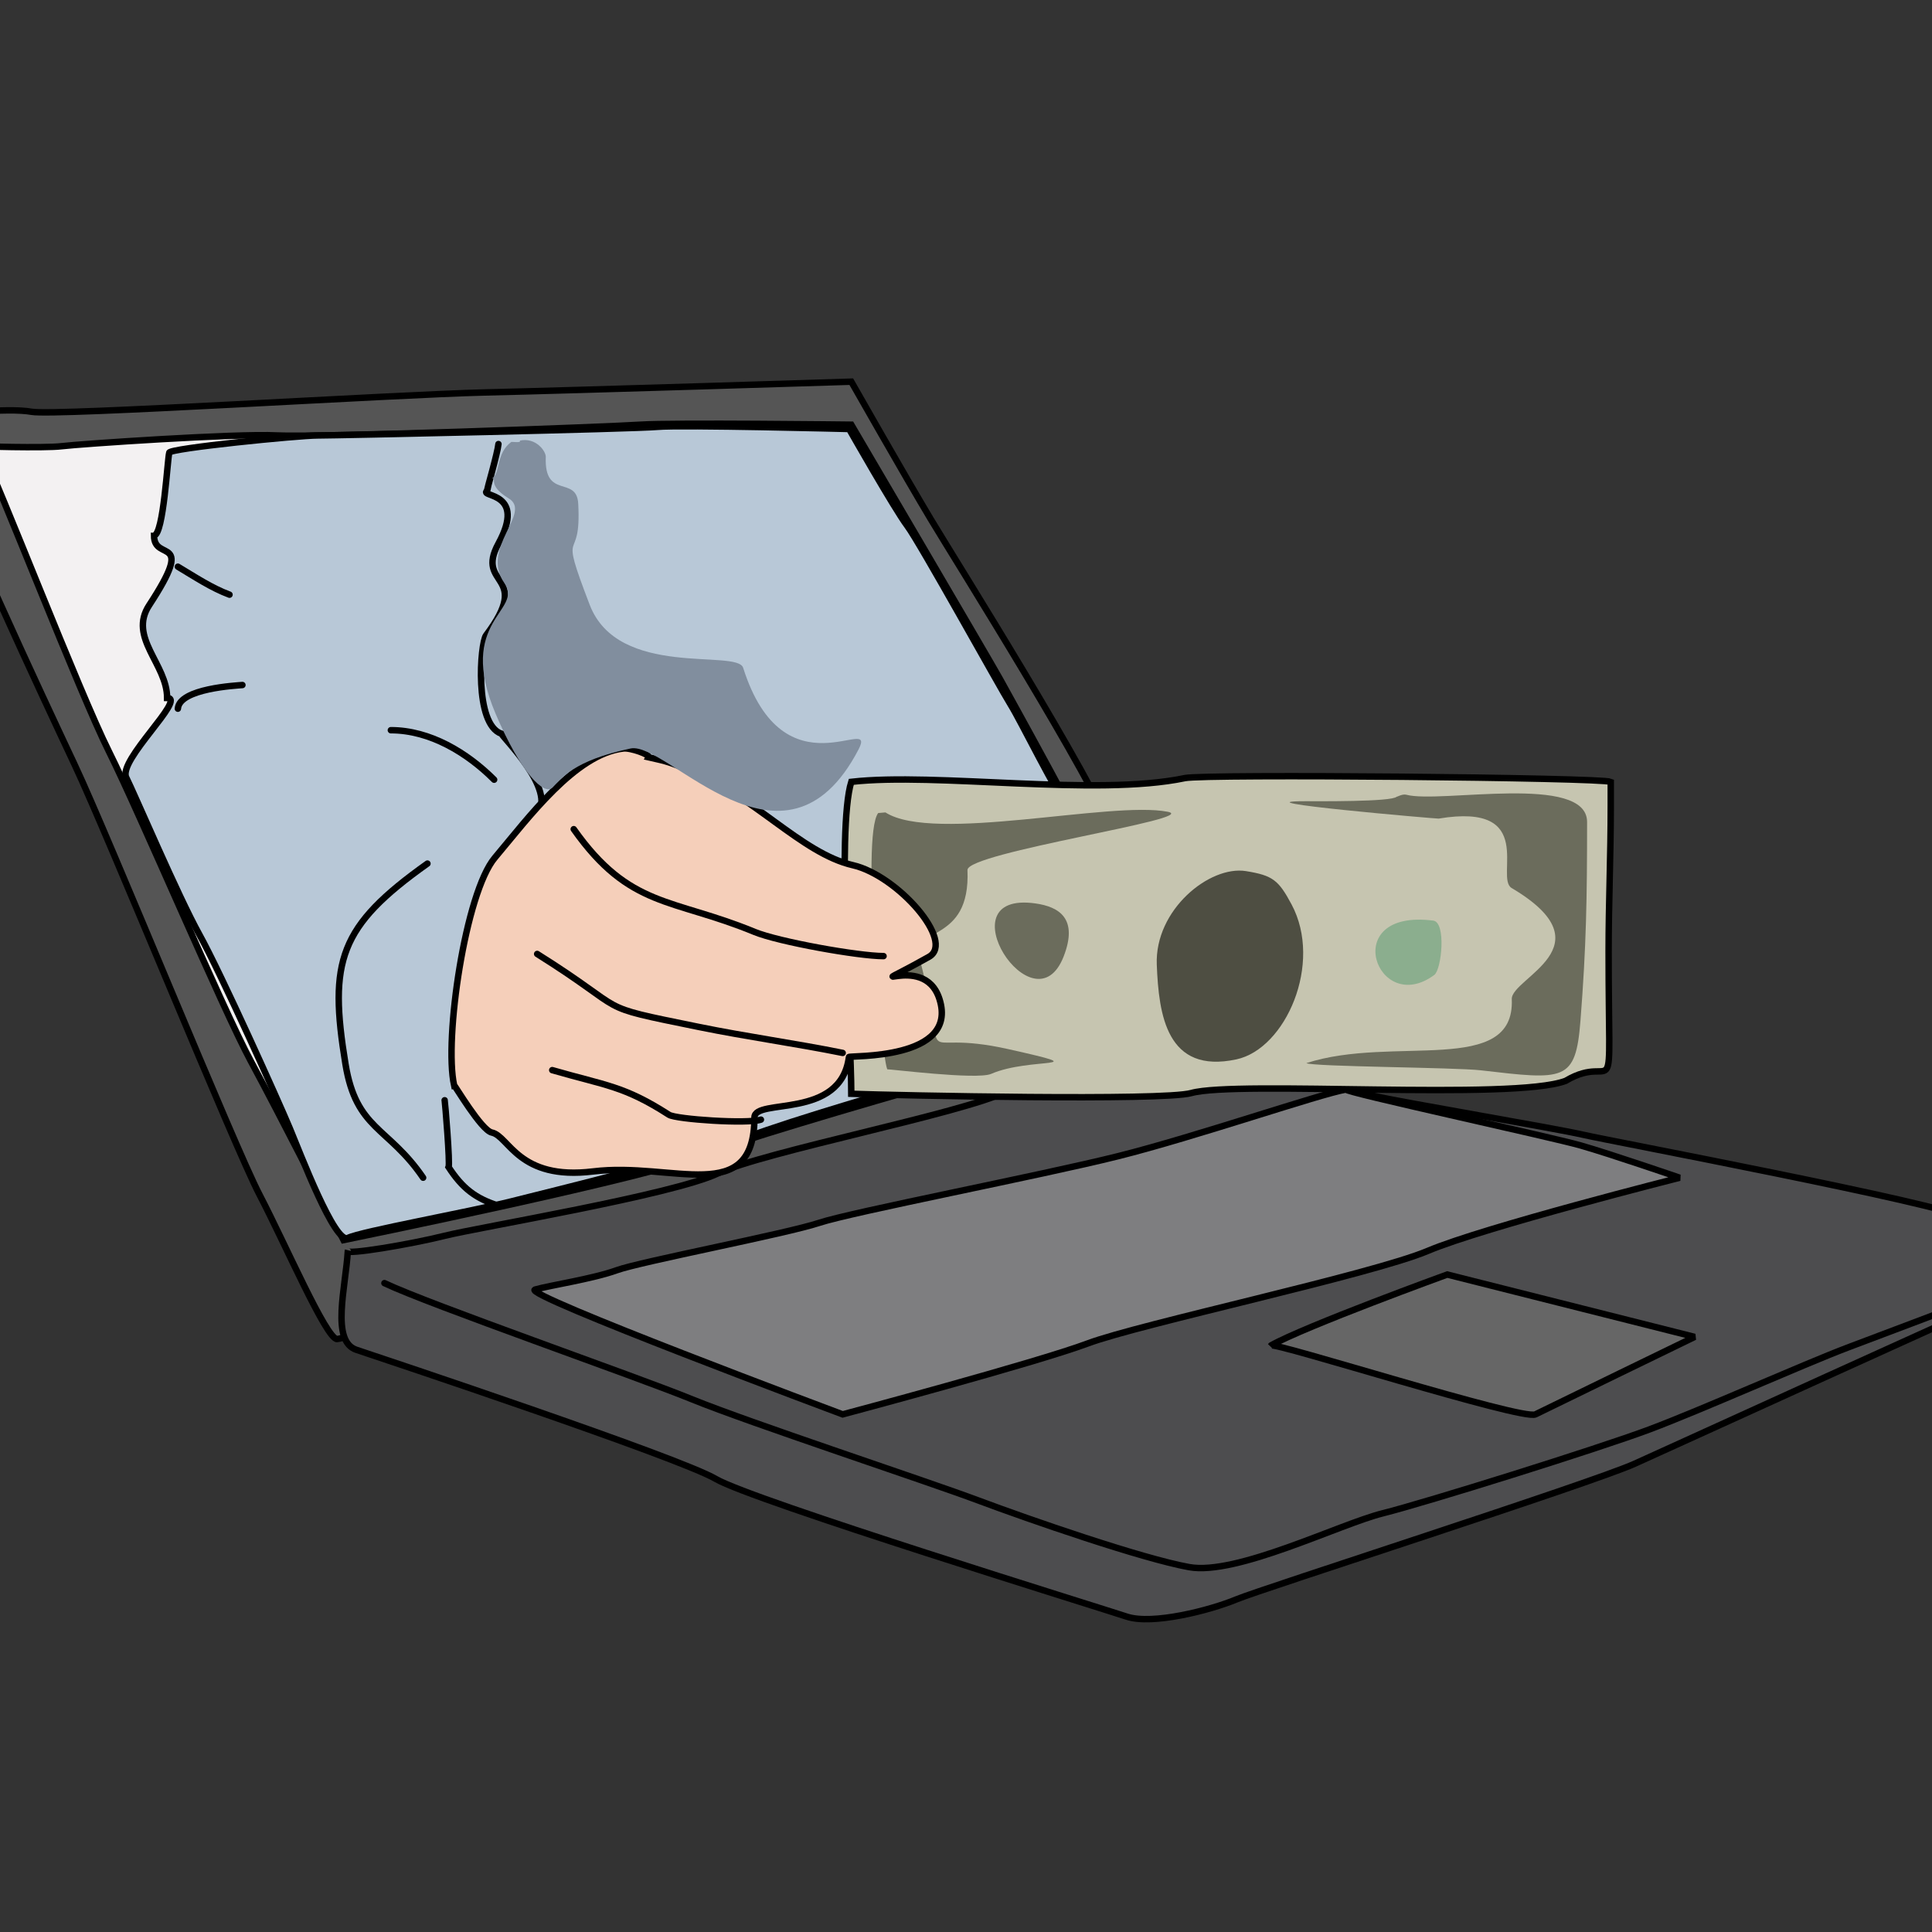 <?xml version="1.0" encoding="utf-8"?>
<!-- Generator: Adobe Illustrator 15.1.0, SVG Export Plug-In . SVG Version: 6.00 Build 0)  -->
<!DOCTYPE svg PUBLIC "-//W3C//DTD SVG 1.1//EN" "http://www.w3.org/Graphics/SVG/1.1/DTD/svg11.dtd">
<svg version="1.1" id="_x23_Layer_1" xmlns="http://www.w3.org/2000/svg" xmlns:xlink="http://www.w3.org/1999/xlink" x="0px"
	 y="0px" width="300px" height="300px" viewBox="0 0 300 300" enable-background="new 0 0 300 300" xml:space="preserve">
<rect x="0" y="0" width="300" height="300" fill="#333333" stroke="none"/>
<path fill-rule="evenodd" clip-rule="evenodd" fill="#555555" stroke="#000000" stroke-width="1" stroke-linecap="round" stroke-miterlimit="2.613" d="
	M-12.135,64.944c6.014,16.036,18.375,42.428,23.72,53.787c5.345,11.358,24.721,59.131,28.73,66.815
	c4.009,7.685,10.356,22.384,12.027,22.384s80.179-24.722,90.201-28.73c10.022-4.01,50.445-16.704,50.445-16.704
	s-16.035-22.383-19.71-32.072c-3.675-9.688-24.722-43.096-28.731-49.777c-4.009-6.682-12.361-21.381-12.361-21.381
	s-42.428,1.336-56.793,1.67S8.578,64.61,4.903,63.942S-8.126,64.276-12.135,64.944z"/>
<path fill-rule="evenodd" clip-rule="evenodd" fill="#F3F1F2" stroke="#000000" stroke-width="1" stroke-linecap="round" stroke-miterlimit="2.613" d="
	M-3.115,69.287c3.007,6.014,15.368,38.084,20.045,47.439s17.706,40.089,22.049,48.108c4.343,8.018,14.366,27.728,14.366,27.728
	s49.109-10.021,56.459-13.362s72.495-21.382,72.495-21.382s-8.018-15.701-10.69-21.715c-2.673-6.013-14.699-27.729-16.369-30.735
	c-1.671-3.007-23.052-39.421-23.052-39.421s-27.729-0.334-32.74,0s-50.111,2.005-56.459,1.67c-6.348-0.334-30.735,1.336-33.408,1.67
	S-4.118,69.287-3.115,69.287z"/>
<path fill-rule="evenodd" clip-rule="evenodd" fill="#4D4D4F" stroke="#000000" stroke-width="1" stroke-linecap="round" stroke-miterlimit="2.613" d="
	M54.012,194.232c-0.334,5.68-2.673,14.031,1.336,15.367c4.009,1.337,50.112,16.704,55.791,20.045s59.8,20.044,63.809,21.381
	s13.029-1.002,17.038-2.673c4.009-1.67,55.123-18.04,61.805-21.047s52.784-24.054,56.125-25.39s15.033-6.348,15.033-6.348
	s-15.367-4.009-19.376-6.348c-4.009-2.338-55.457-12.026-59.801-13.028c-4.343-1.003-28.063-5.012-32.405-6.014
	s-32.405-5.68-35.078-6.348s-15.367,2.339-22.049,5.68s-37.751,9.354-44.767,12.695c-7.016,3.34-37.083,8.352-42.428,9.688
	C63.7,193.23,53.678,194.9,54.012,194.232z"/>
<path fill-rule="evenodd" clip-rule="evenodd" fill="#7E7E80" stroke="#000000" stroke-width="1" stroke-linecap="round" stroke-miterlimit="2.613" d="
	M209.024,169.177c-4.009,0.668-23.386,7.35-35.412,10.356c-12.027,3.007-41.426,8.686-46.437,10.356
	c-5.011,1.67-27.729,6.013-31.403,7.35c-3.675,1.336-10.356,2.338-12.695,3.006c-2.338,0.669,47.773,19.377,47.773,19.377
	s30.067-8.018,38.084-11.024c8.019-3.007,44.099-10.69,52.785-14.365c8.686-3.675,39.087-11.358,39.087-11.358
	s-10.69-3.676-15.368-5.012C240.762,176.526,208.356,169.511,209.024,169.177z"/>
<path fill-rule="evenodd" clip-rule="evenodd" fill="#666666" stroke="#000000" stroke-width="1" stroke-linecap="round" stroke-miterlimit="2.613" d="
	M197.332,208.932c5.345-3.007,27.395-11.024,27.395-11.024l38.418,9.688c0,0-22.717,11.024-24.722,12.026
	C236.419,220.624,197.666,208.264,197.332,208.932z"/>
<path fill-rule="evenodd" clip-rule="evenodd" fill="none" stroke="#000000" stroke-width="1" stroke-linecap="round" stroke-miterlimit="2.613" d="
	M59.691,199.243c7.016,3.341,38.753,14.366,47.773,18.041s36.415,12.694,44.433,15.701c8.018,3.007,25.39,9.021,32.739,10.356
	s23.386-6.682,30.067-8.352c6.682-1.671,33.407-10.022,41.426-13.029c8.018-3.007,23.719-10.022,30.734-12.695
	s27.729-10.356,29.399-11.358"/>
<path fill-rule="evenodd" clip-rule="evenodd" fill="#B8C8D7" stroke="#000000" stroke-width="1" stroke-linecap="round" stroke-miterlimit="2.613" d="
	M26.284,70.289c-0.285,0.914-0.875,12.743-2.367,12.867c0,4.266,6.582-0.379-0.754,10.825c-3.294,5.032,2.787,9.122,2.787,14.394
	c3.085,0-7.684,9.688-6.348,12.361c1.336,2.672,8.018,18.374,11.359,24.388c3.34,6.013,12.361,26.058,14.031,30.066
	c1.67,4.01,7.016,18.04,9.02,17.038s18.708-4.009,25.39-5.679c6.681-1.671,29.732-7.351,36.749-10.022
	c7.016-2.673,23.385-7.35,29.733-9.354s29.398-7.684,29.398-7.684s-6.682-30.401-9.02-33.408
	c-2.339-3.007-7.685-14.032-9.354-16.704s-14.031-25.056-16.036-27.729s-9.02-15.034-9.02-15.034s-26.058-0.667-29.733-0.334
	c-3.675,0.334-49.778,1.336-52.785,1.336S26.284,69.621,26.284,70.289z"/>
<path fill-rule="evenodd" clip-rule="evenodd" fill="none" stroke="#000000" stroke-width="1" stroke-linecap="round" stroke-miterlimit="2.613" d="
	M77.397,68.953c-0.117,1.323-1.808,7.192-1.804,7.292c-1.075,0.966,6.211,0.069,1.804,8.161c-3.686,6.769,5.357,4.586-1.918,14.25
	c-0.925,1.229-1.878,13.856,2.396,15.282c0.198,0.593,8.609,8.766,5.536,12.476"/>
<path fill-rule="evenodd" clip-rule="evenodd" fill="#C6C5B0" stroke="#000000" stroke-width="1" stroke-linecap="round" stroke-miterlimit="2.613" d="
	M132.187,121.403c13.137-1.502,37.978,2.324,51.811-0.582c3.152-0.663,64.694-0.089,66.119,0.582c0,1.225,0,2.45,0,3.675
	c0,7.807-0.334,15.174-0.334,22.66c0,26.492,1.484,15.252-6.682,20.102c-8.146,3.075-51.026-0.101-58.13,1.891
	c-4.407,1.235-45.285,0.373-52.784,0.114C132.187,160.627,129.88,128.87,132.187,121.403z"/>
<path fill-rule="evenodd" clip-rule="evenodd" fill="#6B6C5C" d="M218.379,123.408c5.217,1.403,28.063-3.362,28.063,4.229
	c0,11.778-0.122,19.281-1.031,30.878c-0.744,9.496-2.479,9.191-15.453,7.684c-3.981-0.463-26.032-0.548-27.108-1.117
	c13.483-4.388,32.415,2.109,31.899-9.936c-0.141-3.296,15.297-8.185-0.028-17.258c-2.654-1.571,4.079-13.344-11.33-10.776
	c-0.238,0.04-32.02-2.701-20.685-2.701c1.819,0,13.422,0.114,14.165-0.697C216.893,123.78,217.749,123.238,218.379,123.408z"/>
<path fill-rule="evenodd" clip-rule="evenodd" fill="#4E4E42" d="M193.49,135.268c-5.65-0.919-14.201,5.991-13.865,14.532
	c0.307,7.764,1.518,17.019,12.361,14.699c7.657-1.638,13.46-14.907,8.571-24.053C198.529,136.65,197.629,135.941,193.49,135.268z"/>
<path fill-rule="evenodd" clip-rule="evenodd" fill="#6B6C5C" d="M136.363,126.248c-2.723,3.58,0.685,39.362,1.446,39.808
	c0.028-0.108,13.863,1.663,16.093,0.696c6.143-2.663,16.892-0.652,2.701-3.837c-15.457-3.47-8.982,4.662-13.726-13.783
	c-1.44-5.6,7.849-2.38,7.35-14.031c-0.118-2.745,36.471-7.995,31.098-9.049c-8.818-1.729-36.355,4.91-43.835,0.1L136.363,126.248z"
	/>
<path fill-rule="evenodd" clip-rule="evenodd" fill="#6B6C5C" d="M160.75,140.279c-14.38-1.998-0.154,20.053,4.424,8.213
	C167.425,142.672,164.53,140.804,160.75,140.279z"/>
<path fill-rule="evenodd" clip-rule="evenodd" fill="#8BAE8E" d="M222.555,142.952c-14.851-1.9-8.753,15.047,0.167,8.433
	C223.855,150.544,224.594,143.212,222.555,142.952z"/>
<path fill-rule="evenodd" clip-rule="evenodd" fill="#F5CFBA" stroke="#000000" stroke-width="1" stroke-linecap="round" stroke-miterlimit="2.613" d="
	M96.774,116.225c-7.47,0.888-14.734,10.792-19.93,16.957c-4.567,5.418-7.923,28.176-6.329,35.355
	c0.107-0.032,4.224,6.981,5.851,7.321c2.699,0.563,4.086,7.474,15.73,6.042c12.424-1.528,25.009,5.562,25.056-8.381
	c0.01-3.08,13.417,0.423,14.67-9.383c0.035-0.275,17.083,0.555,14.06-8.991c-2.477-7.82-14.035,0.377-1.642-6.567
	c4.152-2.326-4.847-12.63-11.807-14.231c-8.063-1.855-15.425-10.935-25.552-14.833c-2.967-1.142-2.97-1.217-6.128-1.919
	C100.987,117.207,97.964,116.084,96.774,116.225z"/>
<path fill-rule="evenodd" clip-rule="evenodd" fill="none" stroke="#000000" stroke-width="1" stroke-linecap="round" stroke-miterlimit="2.613" d="
	M89.09,128.753c8.705,12.313,15.26,10.667,28.063,15.95c3.724,1.537,16.157,3.761,20.044,3.761"/>
<path fill-rule="evenodd" clip-rule="evenodd" fill="none" stroke="#000000" stroke-width="1" stroke-linecap="round" stroke-miterlimit="2.613" d="
	M83.411,148.129c14.988,9.405,8.131,7.875,25.084,11.331c7.621,1.554,15.082,2.562,22.354,4.037"/>
<path fill-rule="evenodd" clip-rule="evenodd" fill="none" stroke="#000000" stroke-width="1" stroke-linecap="round" stroke-miterlimit="2.613" d="
	M85.75,166.17c8.382,2.423,11.113,2.423,18.126,6.93c1.104,0.709,12.246,1.458,14.28,0.754"/>
<path fill-rule="evenodd" clip-rule="evenodd" fill="none" stroke="#000000" stroke-width="1" stroke-linecap="round" stroke-miterlimit="2.613" d="
	M69.046,170.847c0.071,0.281,0.856,9.826,0.611,10.385c2.136,3.276,4.167,4.856,7.741,5.985"/>
<path fill-rule="evenodd" clip-rule="evenodd" fill="#818E9E" d="M79.402,68.619c-2.418,1.75-1.69,4.908-3.007,5.679
	c0.889-0.133-0.846,1.005,2.592,3.088c3.705,2.246-4.485,7.68-0.673,13.144c3.066,4.395-7.566,5.724-1.336,20.35
	c3.94,9.251,7.534,12.713,8.821,11.407c1.352-1.371,3.208-4.182,12.117-6.062c5.693-1.201,23.87,22.252,35.388,0.167
	c3.054-5.856-11.545,7.391-17.907-12.695c-0.939-2.966-19.399,1.733-23.824-9.774c-5.07-13.182-1.244-5.644-1.785-15.701
	c-0.239-4.447-5.303-0.583-5.04-7.264c0.035-0.89-1.543-3.093-4.038-2.539C81.05,68.816,79.459,68.578,79.402,68.619z"/>
<path fill-rule="evenodd" clip-rule="evenodd" fill="none" stroke="#000000" stroke-width="1" stroke-linecap="round" stroke-miterlimit="2.613" d="
	M76.729,121.069c-4.212-4.211-9.965-7.684-16.036-7.684"/>
<path fill-rule="evenodd" clip-rule="evenodd" fill="none" stroke="#000000" stroke-width="1" stroke-linecap="round" stroke-miterlimit="2.613" d="
	M27.62,110.044c0.226-3.169,9.157-3.591,10.022-3.675"/>
<path fill-rule="evenodd" clip-rule="evenodd" fill="none" stroke="#000000" stroke-width="1" stroke-linecap="round" stroke-miterlimit="2.613" d="
	M27.62,87.996c2.667,1.595,5.243,3.312,8.018,4.343"/>
<path fill-rule="evenodd" clip-rule="evenodd" fill="none" stroke="#000000" stroke-width="1" stroke-linecap="round" stroke-miterlimit="2.613" d="
	M66.373,134.098c-13.697,9.739-15.363,15.118-12.724,31.155c1.681,10.214,6.604,9.647,12.055,17.621"/>
</svg>
